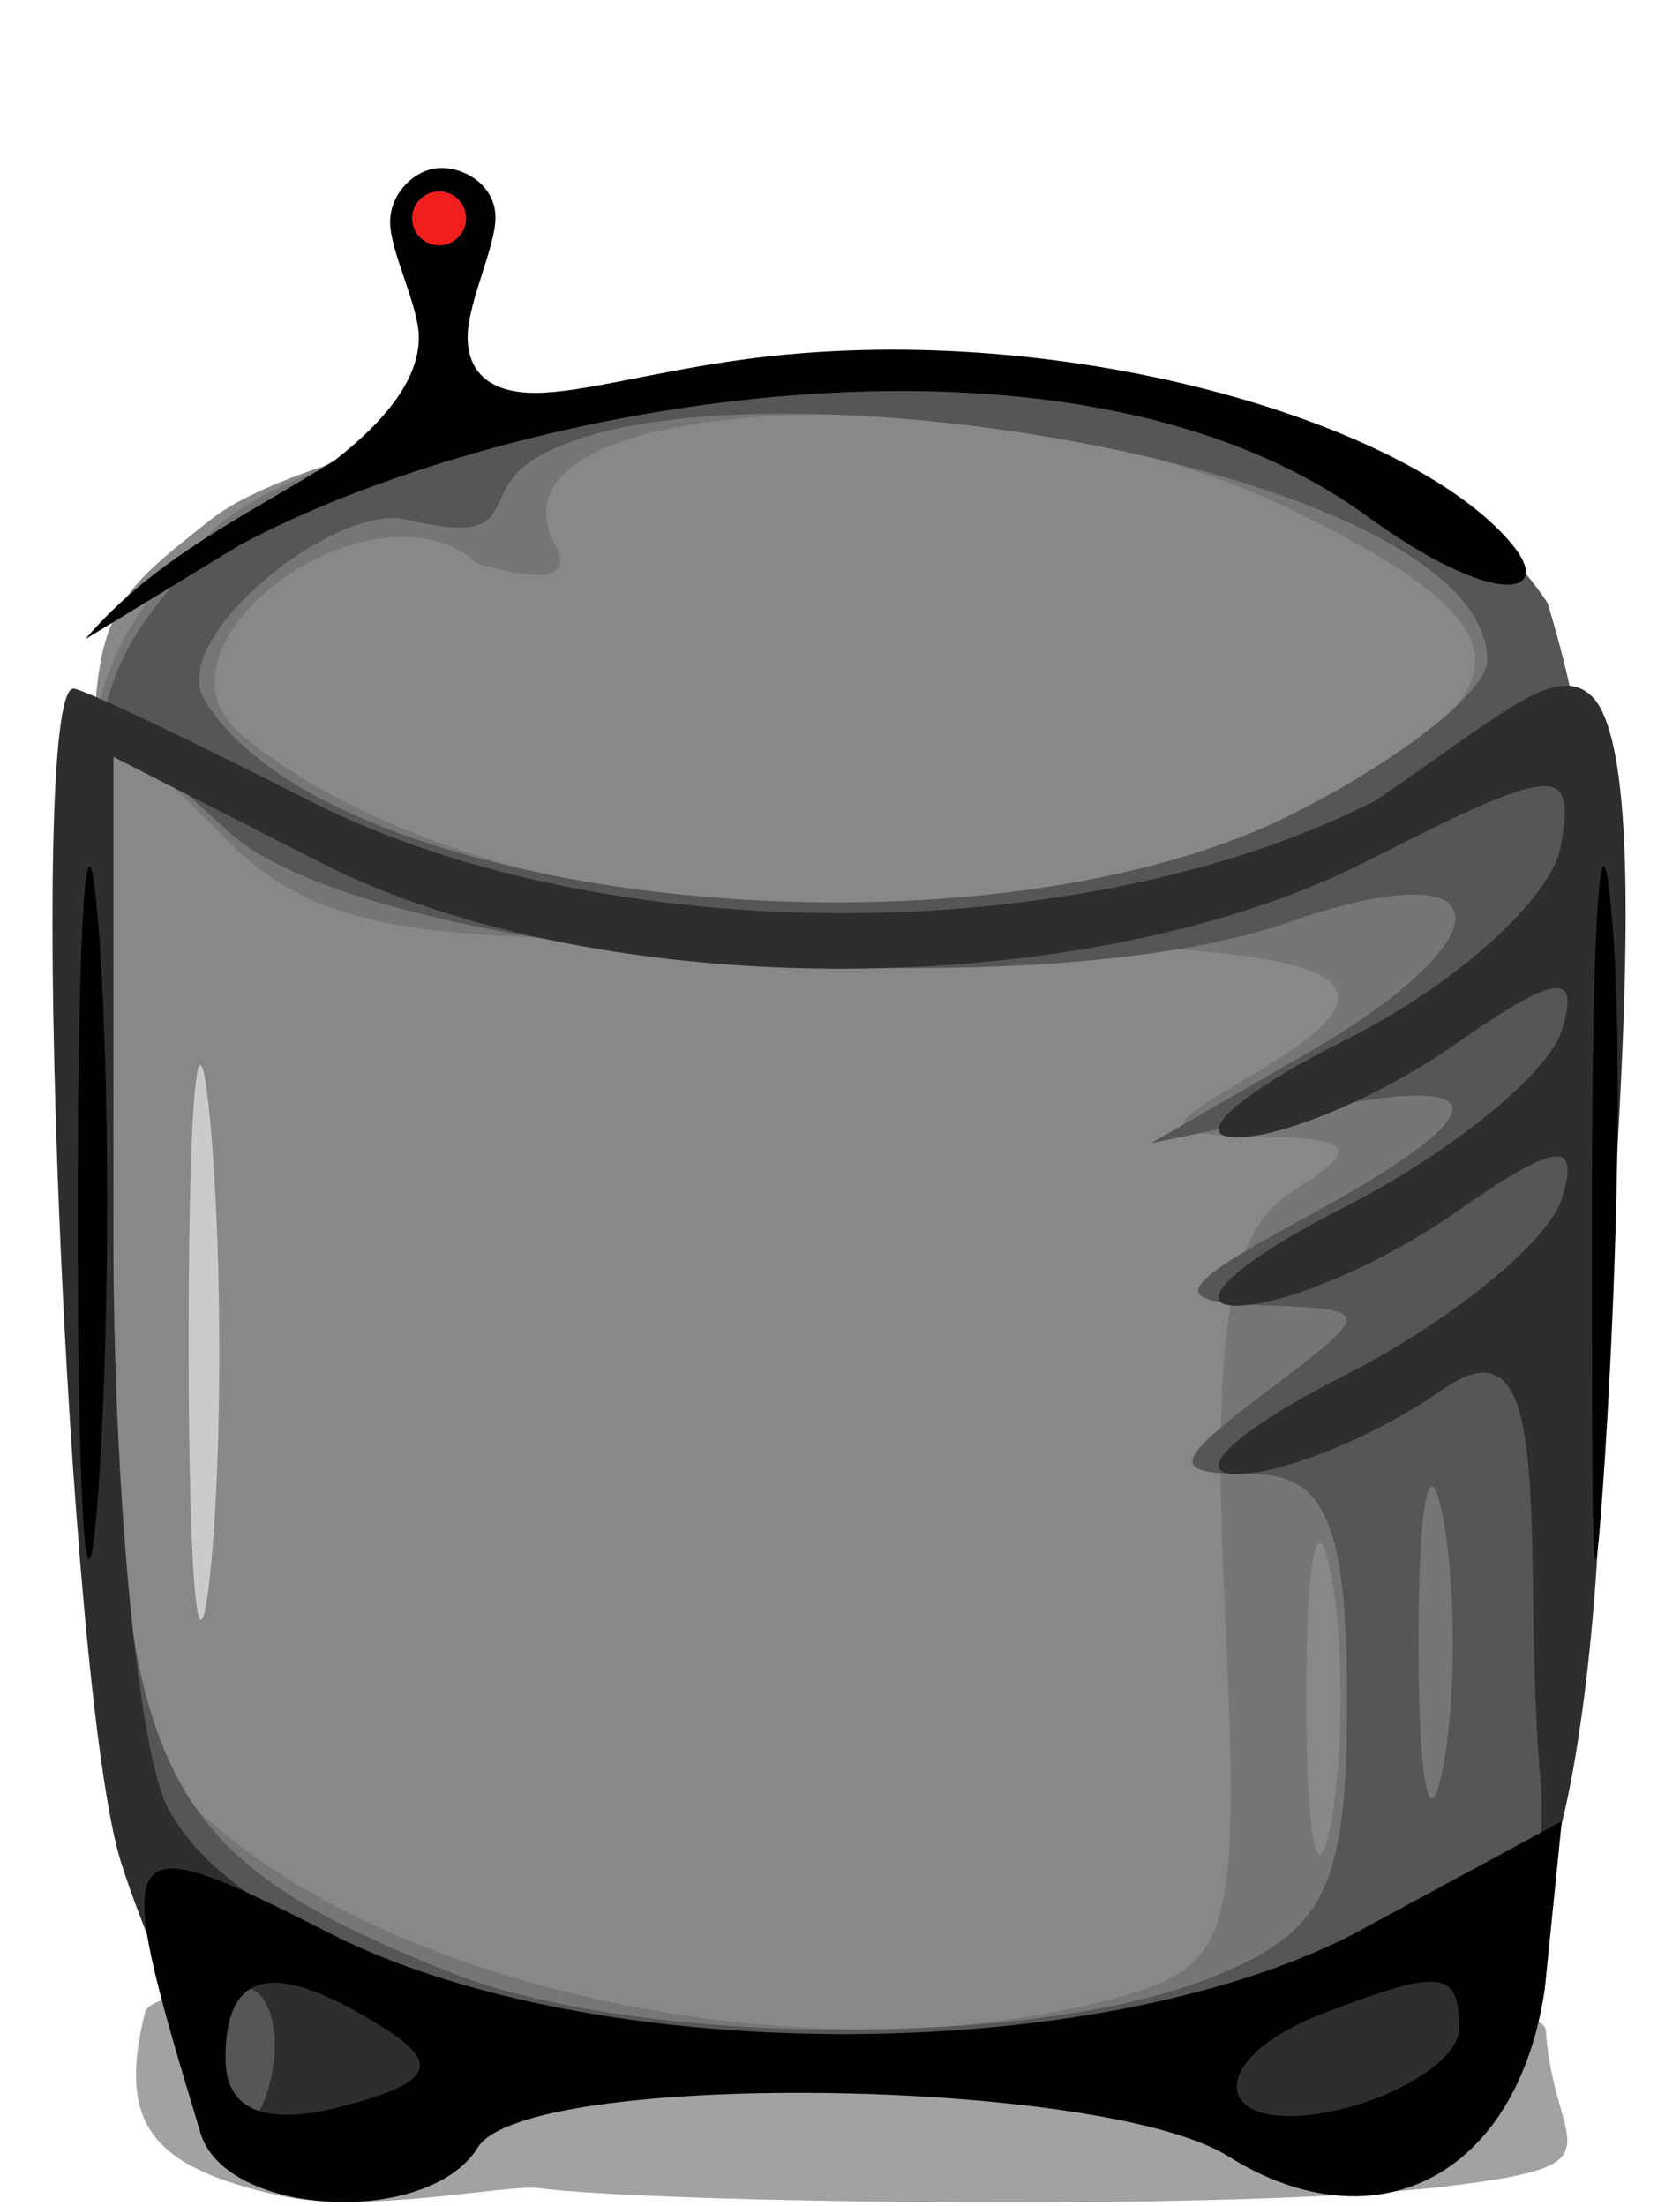 <?xml version="1.0" encoding="UTF-8" standalone="no"?>
<!-- Created with Inkscape (http://www.inkscape.org/) -->
<svg
   xmlns:dc="http://purl.org/dc/elements/1.1/"
   xmlns:cc="http://web.resource.org/cc/"
   xmlns:rdf="http://www.w3.org/1999/02/22-rdf-syntax-ns#"
   xmlns:svg="http://www.w3.org/2000/svg"
   xmlns="http://www.w3.org/2000/svg"
   xmlns:sodipodi="http://sodipodi.sourceforge.net/DTD/sodipodi-0.dtd"
   xmlns:inkscape="http://www.inkscape.org/namespaces/inkscape"
   width="32"
   height="42"
   id="svg13968"
   sodipodi:version="0.32"
   inkscape:version="0.44.1"
   version="1.0"
   sodipodi:docbase="/home/adam/workspace/Escape-j2se/src/org/spacebar/escape/j2se/resources"
   sodipodi:docname="common-bot.svg">
  <defs
     id="defs13970" />
  <sodipodi:namedview
     id="base"
     pagecolor="#ffffff"
     bordercolor="#666666"
     borderopacity="1.0"
     inkscape:pageopacity="0.0"
     inkscape:pageshadow="2"
     inkscape:zoom="16"
     inkscape:cx="22.435796"
     inkscape:cy="12.088869"
     inkscape:document-units="px"
     inkscape:current-layer="layer1"
     inkscape:window-width="993"
     inkscape:window-height="942"
     inkscape:window-x="95"
     inkscape:window-y="28" />
  <g
     inkscape:label="Layer 1"
     inkscape:groupmode="layer"
     id="layer1">
    <path
       sodipodi:nodetypes="csssss"
       style="fill:black;fill-opacity:0.366"
       d="M 10.274,41.657 C 9.661,41.574 6.958,42.16 5.334,41.801 C 2.865,41.256 2.234,40.421 2.765,38.304 C 3.114,36.913 29.354,37.239 29.445,38.655 C 29.592,40.943 31.002,41.205 27.547,41.623 C 23.533,42.11 12.329,41.933 10.274,41.657 z "
       id="path2241"
       inkscape:export-filename="/home/adam/dalek-icon.png"
       inkscape:export-xdpi="40.047569"
       inkscape:export-ydpi="40.047569" />
    <rect
       inkscape:export-ydpi="40.047569"
       inkscape:export-xdpi="40.047569"
       inkscape:export-filename="/home/adam/dalek-icon.png"
       rx="5.409"
       y="18.115"
       x="2.926"
       height="13.126"
       width="1.955"
       id="rect8116"
       style="fill:#cbcbcb;fill-opacity:1;fill-rule:evenodd;stroke:none;stroke-width:1.25;stroke-linejoin:miter;stroke-miterlimit:4;stroke-dashoffset:0;stroke-opacity:1"
       ry="5.409" />
    <path
       sodipodi:nodetypes="cccccscccccc"
       style="fill:#888;fill-opacity:1"
       d="M 3.106,35.007 C 2.505,34.636 1.844,28.676 1.844,22.444 C 1.844,11.635 1.161,12.14 4.028,9.882 C 5.644,8.609 11.792,7.234 16.521,7.234 C 22.904,7.234 25.023,7.67 27.452,9.482 C 28.919,12.529 28.291,27.515 28.252,32.375 C 28.186,40.361 26.546,39.059 15.742,39.343 C 5.497,39.782 8.153,40.506 3.106,35.007 z M 4.01,21.416 C 3.785,18.903 3.597,20.693 3.593,25.393 C 3.589,30.093 3.774,32.149 4.003,29.961 C 4.233,27.774 4.236,23.928 4.01,21.416 z "
       id="path2239"
       inkscape:export-filename="/home/adam/dalek-icon.png"
       inkscape:export-xdpi="40.047569"
       inkscape:export-ydpi="40.047569" />
    <path
       sodipodi:nodetypes="ccccccccccccccccccccccccccccc"
       style="fill:#767676;fill-opacity:1"
       d="M 2.941,35.276 C 2.27,33.178 1.596,27.457 1.596,22.331 C 1.596,13.577 1.269,12.837 4.028,10.123 C 5.644,8.534 11.104,7.461 14.418,7.231 C 21.465,6.741 26.779,8.796 28.909,12.046 L 27.328,41.18 L 15.542,39.245 C 5.681,39.425 5.786,44.263 2.941,35.276 z M 21.182,38.056 C 23.479,37.441 23.626,36.925 23.327,30.549 C 23.084,25.381 23.396,23.456 24.599,22.695 C 25.911,21.866 25.815,21.679 24.057,21.639 C 22.092,21.594 22.071,21.502 23.79,20.501 C 27.287,18.464 25.67,17.916 16.157,17.916 C 8.313,17.916 6.39,17.877 4.533,16.197 L 2.159,13.846 L 2.159,23.46 C 2.159,31.283 2.507,33.377 4.028,34.702 C 7.836,38.02 15.629,39.543 21.182,38.056 z M 25.345,29.933 C 25.09,28.611 24.882,29.693 24.882,32.337 C 24.882,34.98 25.09,36.062 25.345,34.74 C 25.599,33.418 25.599,31.255 25.345,29.933 z M 24.591,15.511 C 29.271,13.173 29.267,11.986 24.57,9.689 C 19.207,7.066 9.055,7.349 10.553,10.333 C 10.949,10.974 10.369,11.128 9.09,10.721 C 7.071,8.956 2.571,12.304 4.606,13.992 C 9.035,17.668 18.789,18.409 24.591,15.511 z "
       id="path2237"
       inkscape:export-filename="/home/adam/dalek-icon.png"
       inkscape:export-xdpi="40.047569"
       inkscape:export-ydpi="40.047569" />
    <path
       sodipodi:nodetypes="cssssccssccssssscccscccsccssccssssc"
       style="fill:#565656;fill-opacity:1"
       d="M 4.383,40.615 C 4.191,39.881 3.422,36.932 2.751,34.834 C 2.081,32.736 1.722,27.647 1.722,22.521 C 1.722,13.767 1.332,13.026 4.091,10.312 C 5.707,8.723 10.978,7.334 14.292,7.104 C 21.339,6.615 27.347,8.228 29.477,11.478 C 31.645,18.526 29.945,26.071 29.65,34.129 C 28.582,41.79 25.802,42.024 22.551,40.013 C 19.785,38.301 9.951,38.438 9.039,40.188 C 8.212,41.774 4.8,42.206 4.383,40.615 z M 22.919,37.704 C 25.234,36.824 25.659,35.995 25.659,32.363 C 25.659,29.038 25.25,28.064 23.853,28.064 C 22.277,28.064 22.311,27.863 24.12,26.496 C 26.166,24.948 26.165,24.926 24.057,24.85 C 22.244,24.785 22.365,24.532 24.858,23.18 C 28.602,21.149 28.602,20.378 24.858,21.156 L 21.92,21.766 L 24.858,20.074 C 28.822,17.791 28.62,16.137 24.551,17.556 C 19.516,19.311 7.031,18.256 4.373,15.851 L 2.159,13.846 L 2.159,23.46 C 2.159,33.773 2.836,35.258 8.59,37.554 C 12.061,38.938 19.468,39.016 22.919,37.704 z M 27.481,28.865 C 27.226,27.543 27.018,28.625 27.018,31.268 C 27.018,33.912 27.226,34.994 27.481,33.672 C 27.736,32.35 27.736,30.187 27.481,28.865 z M 24.591,15.511 C 26.647,14.484 28.329,13.162 28.329,12.575 C 28.329,8.838 13.567,6.486 10.109,8.784 C 9.104,9.452 9.976,10.428 7.733,9.889 C 6.394,9.568 3.161,12.138 3.901,13.336 C 6.316,17.243 18.549,18.529 24.591,15.511 z "
       id="path2233"
       inkscape:export-filename="/home/adam/dalek-icon.png"
       inkscape:export-xdpi="40.047569"
       inkscape:export-ydpi="40.047569" />
    <path
       sodipodi:nodetypes="cssscscssssssssssssssscccsccssccssc"
       style="fill:#2e2e2e;fill-opacity:1"
       d="M 4.382,40.573 C 4.19,39.838 2.98,37.563 2.309,35.465 C 1.272,32.22 0.494,13.109 1.399,13.109 C 1.568,13.109 3.593,14.07 5.897,15.245 C 11.493,18.098 20.597,18.098 26.193,15.245 C 28.583,13.625 29.636,12.598 30.317,13.253 C 31.631,14.519 30.546,24.052 30.498,27.754 C 30.421,32.032 29.725,35.479 29.395,35.559 C 29.282,35.586 29.406,34.618 29.349,33.983 C 28.95,29.547 29.746,24.868 27.495,26.445 C 26.224,27.335 24.449,28.063 23.552,28.062 C 22.655,28.061 23.574,27.22 25.595,26.193 C 27.617,25.166 29.483,23.652 29.744,22.83 C 30.109,21.675 29.642,21.736 27.7,23.097 C 26.316,24.066 24.449,24.858 23.552,24.858 C 22.655,24.857 23.574,24.015 25.595,22.988 C 27.617,21.961 29.483,20.448 29.744,19.625 C 30.109,18.471 29.642,18.532 27.7,19.892 C 26.316,20.861 24.449,21.654 23.552,21.653 C 22.655,21.652 23.601,20.811 25.656,19.784 C 27.71,18.756 29.541,17.112 29.724,16.13 C 30.023,14.523 29.653,14.55 26.029,16.397 C 20.707,19.111 11.412,19.125 6.123,16.429 L 2.159,14.408 L 2.159,23.442 C 2.159,28.411 2.629,33.356 3.204,34.431 C 5.556,38.825 19.697,40.681 26.419,37.254 L 28.292,38.073 C 27.769,41.639 26.796,42.474 23.982,40.716 C 21.556,39.201 9.428,39.072 8.516,40.547 C 7.575,42.069 4.799,42.164 4.382,40.573 z M 4.94,37.967 C 4.585,37.612 4.017,38.117 4.064,39.243 C 4.115,40.487 4.684,40.866 5.025,40.014 C 5.333,39.243 5.295,38.322 4.94,37.967 z "
       id="path2231"
       inkscape:export-filename="/home/adam/dalek-icon.png"
       inkscape:export-xdpi="40.047569"
       inkscape:export-ydpi="40.047569" />
    <path
       sodipodi:nodetypes="cscccssccssccssccssccssccszzzsssssccc"
       style="fill:black;fill-opacity:1"
       d="M 3.822,40.615 C 2.076,34.865 2.175,34.711 6.273,36.801 C 11.274,39.351 20.783,39.368 25.749,36.836 L 29.748,34.673 L 29.425,37.863 C 28.901,41.429 26.21,42.808 23.396,41.051 C 20.97,39.536 10.014,39.407 9.102,40.882 C 8.163,42.402 4.306,42.207 3.822,40.615 z M 7.323,38.614 C 5.247,37.298 4.295,37.476 4.295,39.18 C 4.295,40.177 5.044,40.486 6.522,40.1 C 8.215,39.657 8.407,39.301 7.323,38.614 z M 27.795,38.621 C 27.795,37.504 27.455,37.466 25.212,38.326 C 22.76,39.267 23.136,40.783 25.659,40.124 C 26.834,39.816 27.795,39.14 27.795,38.621 z M 1.481,23.257 C 1.478,17.382 1.655,14.842 1.874,17.613 C 2.093,20.384 2.096,25.191 1.879,28.295 C 1.663,31.399 1.483,29.132 1.481,23.257 z M 30.322,23.257 C 30.319,17.382 30.496,14.842 30.715,17.613 C 30.935,20.384 30.75,25.191 30.533,28.295 C 30.317,31.399 30.325,29.132 30.322,23.257 z M 6.377,8.762 C 7.523,7.871 7.978,7.099 7.978,6.423 C 7.978,5.824 7.431,4.795 7.431,4.225 C 7.431,3.672 7.916,3.198 8.404,3.198 C 8.908,3.198 9.438,3.568 9.438,4.139 C 9.438,4.71 8.908,5.752 8.908,6.424 C 8.908,6.973 9.212,7.482 10.196,7.48 C 11.087,7.477 12.404,7.088 14.102,6.852 C 20.142,6.013 26.858,8.022 28.798,10.359 C 29.631,11.363 28.451,11.582 26.028,9.82 C 20.284,5.645 9.522,7.713 4.562,10.379 L 1.625,12.168 C 2.964,10.601 4.702,9.816 6.377,8.762 z "
       id="path2229"
       inkscape:export-filename="/home/adam/dalek-icon.png"
       inkscape:export-xdpi="40.047569"
       inkscape:export-ydpi="40.047569" />
    <path
       sodipodi:type="arc"
       style="fill:#f11e1e;fill-opacity:1;fill-rule:evenodd;stroke:none;stroke-width:3.862;stroke-linejoin:round;stroke-miterlimit:4;stroke-dashoffset:0;stroke-opacity:1"
       id="path2406"
       sodipodi:cx="334.6546"
       sodipodi:cy="255.4435"
       sodipodi:rx="0.48045743"
       sodipodi:ry="0.48045743"
       d="M 335.135 255.444 A 0.48 0.48 0 1 1  334.174,255.444 A 0.48 0.48 0 1 1  335.135 255.444 z"
       transform="matrix(1.068,0,0,1.068,-349.047,-268.657)"
       inkscape:export-filename="/home/adam/dalek-icon.png"
       inkscape:export-xdpi="40.047569"
       inkscape:export-ydpi="40.047569" />
  </g>
</svg>
